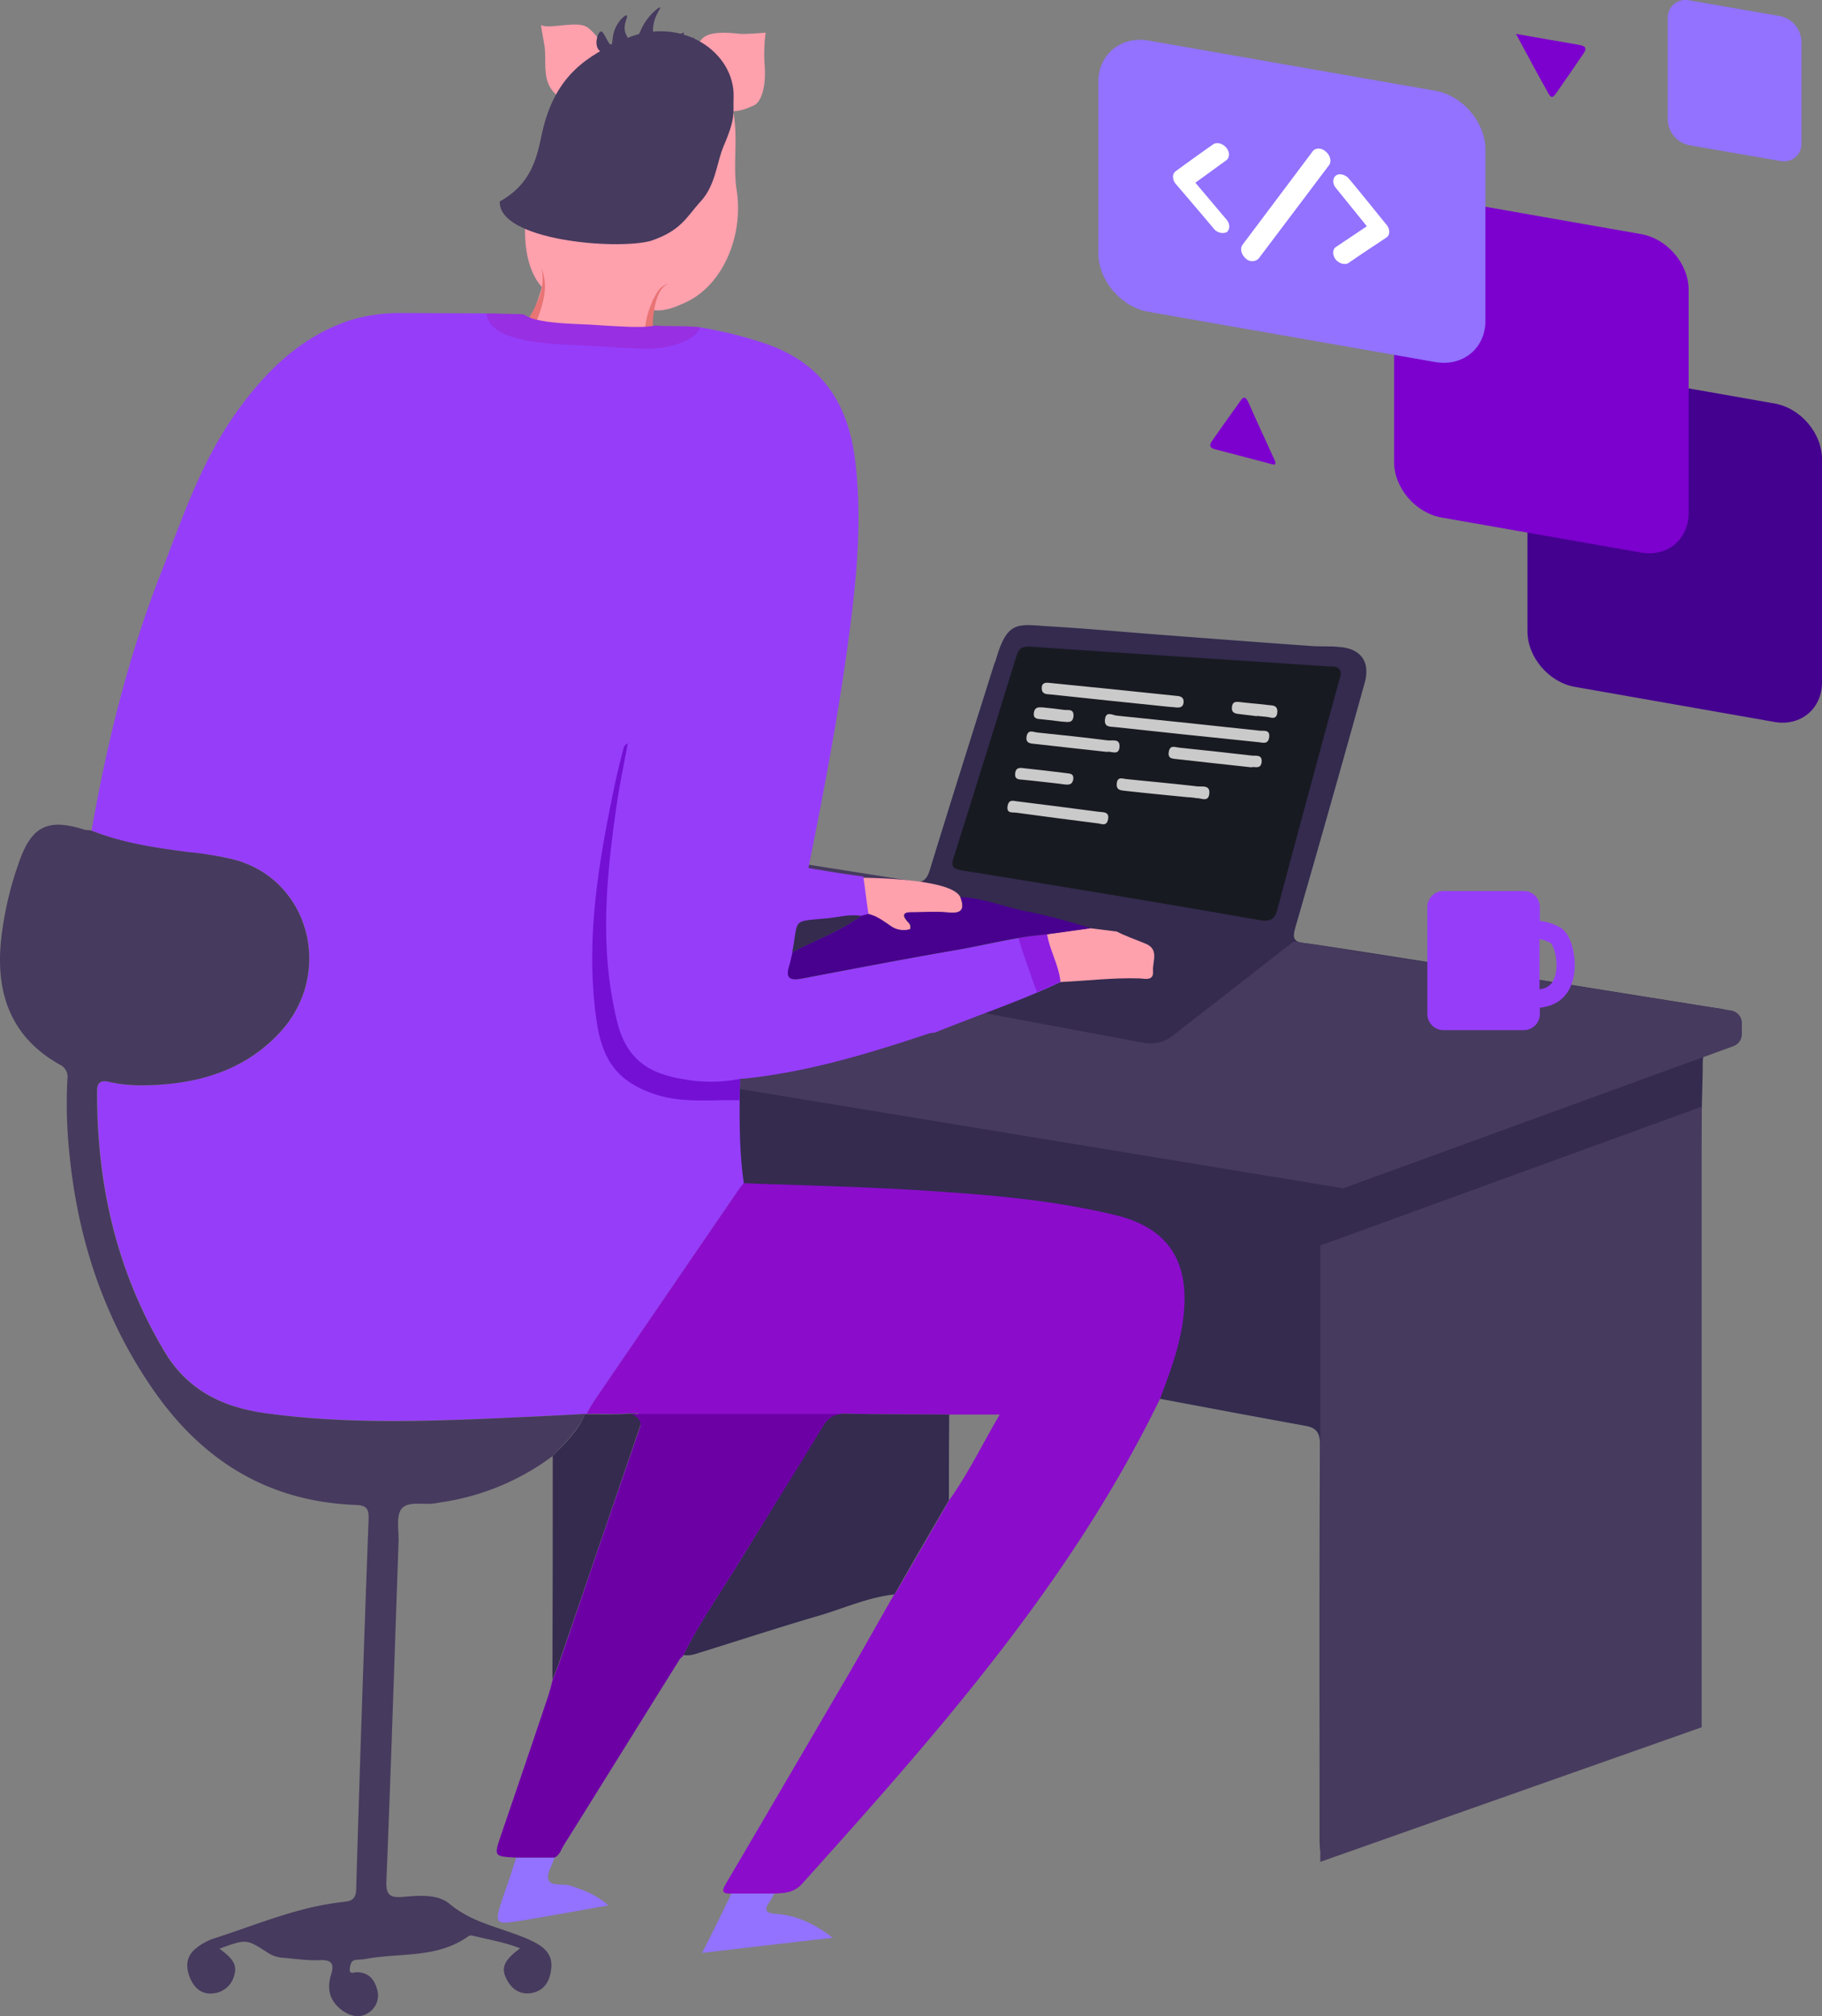 <svg xmlns="http://www.w3.org/2000/svg" width="602.476" height="666.625" viewBox="0 0 602.476 666.625">
  <rect x="0" y="0" width="602.476" height="666.625" fill="#808080" stroke="none"/>
  <g id="illustr2" transform="translate(0.076 0.011)">
    <path id="Path_164" data-name="Path 164" d="M245.8,439.7c-1.6-10.5-.8-69.6-2-80.2-.2-1.9.4-2.7,2.3-2.9,20.9-2.2,40.9-8.3,60.8-14.9a11.994,11.994,0,0,1,2-.3,4.183,4.183,0,0,0,1.2.8c15.9,4.1,31.7,8.3,47.6,12.1a15.926,15.926,0,0,0,13.7-2.7c10.4-7.6,21.1-14.9,31.7-22.3,7.5-5.3,15-10.5,23.6-16.6-20.3.1-38.9-2.2-57.5-4.7,3.1,1.6,6.4,2.7,9.5,4,4.7,1.9,2.2,6,2.5,9.2.2,3.2-2.7,2.4-4.4,2.3-8.8-.3-17.5.8-26.3,1.2-.5-5.5-3.5-10.3-4.4-15.7,4.8-.7,9.6-1.4,14.4-2a193.031,193.031,0,0,0-22.3-5.8c-6.9-1.4-13.5-4.2-20.7-4.5-.1-.1-.3-.1-.4-.2.1.1.3.1.4.2,1.3,3.6.8,5.5-3.7,5.1-4.1-.4-8.3-.1-12.4-.1-2.2,0-3.4.5-1.5,2.8.6.7,1.6,1.3,1,2.8a7.441,7.441,0,0,1-6.4-1c-2.3-1.6-4.5-3.4-7.4-4-.6-4.2-1.1-8.4-1.7-12.5,5.2.6,10.5,1,15.7,1.8,3.3.5,5.1-.2,6.2-3.7,7-22.8,14.2-45.6,21.4-68.4.1-.3.3-.6.4-.9,3.9-13.9,7.4-12.1,18-11.5,11.9.7,23.8,1.8,35.6,2.7,17,1.3,34,2.6,51,3.8,3,.2,6,0,9,.3,7.2.5,10.4,4.9,8.5,11.8q-11.25,40.5-22.9,80.8c-1.1,3.9-.7,5,3.6,5.4,8.3.9,132.6,21,134.9,21.3,6.9.8,9,3,7.2,9.6-.5,2-2.2,2.2-3.7,2.8-8.6,3.7-7.1.9-7.4,10.9-1.9,69.8-.4,139.7-.8,209.5,0,3.5-.9,5.2-4.4,6.4-38.4,13-76.6,26.2-114.9,39.3-6.5,2.2-6.5,2.2-6.5-4.8,0-43.1-.1-86.2.1-129.3,0-4-1.3-5.6-5-6.2-16-2.9-31.9-5.9-47.9-8.9C330.7,453.3,264.3,440.4,245.8,439.7ZM438.3,237.6" fill="#342b4f"/>
    <path id="Path_165" data-name="Path 165" d="M246.5,282.6l325.8,51.5a4.206,4.206,0,0,1,3.6,4.2v3.6a4.209,4.209,0,0,1-2.8,4l-129,47L128,340.9Z" fill="#463a5e"/>
    <path id="Path_166" data-name="Path 166" d="M436.5,411.8l126.1-45.9V571.1L436.5,615.6V411.8Z" fill="#463a5e"/>
    <path id="Path_167" data-name="Path 167" d="M428.444,310.709,305.4,291.6l-40.7,24.6a4.182,4.182,0,0,0,1.4,7.7l112.1,20.9a11.807,11.807,0,0,0,9.4-2.3Z" fill="#342b4f"/>
    <g id="Group_55" data-name="Group 55">
      <path id="Path_168" data-name="Path 168" d="M346,308.9c4.8-.7,9.6-1.4,14.4-2l8.8,1.1c3.1,1.6,6.4,2.7,9.5,4,4.7,1.9,2.2,6,2.5,9.2.2,3.2-2.7,2.4-4.4,2.3-8.8-.3-17.5.8-26.3,1.2l-4.2-7Z" fill="#ffa0ad"/>
      <path id="Path_169" data-name="Path 169" d="M287.1,302.2a50.44,50.44,0,0,1,7.4,4,6.271,6.271,0,0,0,2.2,1.1,8.136,8.136,0,0,0,4.1,0c.5-1.5-.4-2.1-1-2.8-1.9-2.3-.7-2.8,1.5-2.8,4.1,0,8.3-.3,12.4.1,2.1.2,3.4-.1,4-.9,1-1.3,0-3.5-.2-4.2-2.4-5.7-25.4-6.4-33.2-6.5C283.3,298.8,287.1,302.2,287.1,302.2Z" fill="#ffa0ad"/>
    </g>
    <g id="Group_58" data-name="Group 58">
      <g id="Group_56" data-name="Group 56">
        <path id="Path_170" data-name="Path 170" d="M173.6,108.8C184,90.2,184.4,57,188.9,42.5c3.8-12.3,9.6-21.1,18.7-21.6s18-1.4,21.1,6.1,1.2,17-1.6,28c-2.7,10.3-3.5,15.8-9.7,34.2-3.5,10.2-2.6,21.7-2.6,21.7l-38.9-1.5Z" fill="#ffa0ad"/>
        <path id="Path_171" data-name="Path 171" d="M228.3,22.7c.2-2.2,1.1-7.2,3.9-10s10.3-1.7,12.6-1.5c2.3.1,8.3-.4,8.3-.4a52.931,52.931,0,0,0-.3,11.3c.4,6-.9,11.4-3.5,12.7-5.4,2.5-9.4,3-13.2-.6S228.3,22.7,228.3,22.7Z" fill="#ffa0ad"/>
        <path id="Path_172" data-name="Path 172" d="M178.8,8.3c3.2,1.5,12.3-1.8,15.6.9s4.8,5.2,5,8.9,0,4.9-2.2,7.4-5.6,6.6-5.9,7.4-5.6,1.7-9.2-3.6c-2.7-4-1.5-9.5-2.1-14C179.6,13.3,178.8,8.3,178.8,8.3Z" fill="#ffa0ad"/>
        <path id="Path_173" data-name="Path 173" d="M183.3,45.7c8.3-11.7,5.6-25.1,25.9-29.3,6.4-1.3,15.8-1.6,26.3,7.9,11.5,10.5,6,26.1,8,38.5,2.4,15-4.5,32.1-17.8,37.6-1.7.7-6.2,3.1-11.2,1.9-4.3-1-8.9-5.7-14-7.6-11.4-4.3-16.7,4.9-20.9.7C170.4,86.3,171.7,62,183.3,45.7Z" fill="#ffa0ad"/>
      </g>
      <g id="Group_57" data-name="Group 57">
        <path id="Path_174" data-name="Path 174" d="M221,93.7a6.638,6.638,0,0,0-3.2,3.4,18.061,18.061,0,0,0-1.4,4.5,37.757,37.757,0,0,0-.6,4.7,19.218,19.218,0,0,0,0,2.4,3.749,3.749,0,0,0,.1,1.1.749.749,0,0,0,.1.5v0l-.1-.2-.3-.3a1.9,1.9,0,0,0-.9-.3l.1,3a2.934,2.934,0,0,1-1-.3c-.1-.1-.3-.2-.4-.4a1.969,1.969,0,0,1-.3-.8v-1.2c0-.5.1-.9.1-1.3.1-.9.3-1.7.4-2.5a26.431,26.431,0,0,1,1.4-4.8,23.47,23.47,0,0,1,2.2-4.5A6.724,6.724,0,0,1,221,93.7Z" fill="#e87474"/>
        <path id="Path_175" data-name="Path 175" d="M173.3,107.5a45.076,45.076,0,0,0,4.8-8.9,16.766,16.766,0,0,0,.9-9.9,17.186,17.186,0,0,1,1.1,5.1,19.07,19.07,0,0,1-.5,5.3A41.8,41.8,0,0,1,176,109Z" fill="#e87474"/>
      </g>
    </g>
    <path id="body" d="M202.7,110.6c25.5,1,24.3-3.1,28.6-2.4a136.5,136.5,0,0,1,21.4,5.3c18.2,6.1,27.3,19,29.8,37.4,2.6,19,.9,37.8-1.5,56.7-3.3,25.7-8.1,51.2-13.2,76.6-.5,2.6-.6,2.8-.5,2.8,2.7.5,13.1,2.2,18.1,2.8.6,4.2,1.1,8.4,1.7,12.5l-2.4.6c-3.7-.6-7.2.4-10.8.8-12.3,1.2-9.7-.2-11.8,11.2-.4,1.6-.7,3.2-1.2,4.8-1.2,4,.6,4.5,4,3.9,17.3-3.3,34.5-6.6,51.9-9.6,9.8-1.7,19.4-4.3,29.4-5,.9,5.4,3.9,10.2,4.4,15.7-13.5,6.4-27.7,11.1-41.5,16.7a13.807,13.807,0,0,0-2,.3c-19.8,6.6-39.8,12.7-60.8,14.9-2,.2-1.7-.3-1.7,1.4-.2,10.2-.3,22.7,1.3,33.3-.9,1.2-1.9,2.3-2.7,3.5-15.7,22.9-31.3,45.7-46.9,68.6-.9,1.3-1.6,2.8-2.5,4.2l-.3-.1c-7.3.4-14.6.7-21.9,1.1-27.9,1.2-55.8,2.4-83.6-1.3-13.9-1.9-25.7-7.3-33.6-20.4C38.5,420.3,32,391.4,32.1,360.8c0-3.1,1.4-3.8,4-3.1,6.1,1.5,12.3,1.4,18.4.8,14.7-1.3,27.9-6.1,38.1-17.2,18-19.6,9.6-50.6-15.3-57.1-4.9-1.3-10.1-1.8-15.2-2.5-10.9-1.4-21.7-2.9-31.9-7.1,5.1-29,12.1-57.5,22.9-85,7-17.9,13.1-36.3,24.3-52.3,9.6-13.7,21-25.3,37.3-31.1a56.281,56.281,0,0,1,18.6-2.7c8.8,0,17.6.1,26.4.1,1.9.1,3.8.1,5.7.2C168.3,104,172.5,109.4,202.7,110.6Z" fill="#963dfa"/>
    <path id="Path_177" data-name="Path 177" d="M245.8,391.2c18.6.7,37.1,1.1,55.7,2.2,22.6,1.4,45.2,3,67.4,8.4,19.4,4.7,24.7,17.8,22.1,35.5-1.3,8.8-4.4,17-7.5,25.2C354,523.3,309.8,573.2,265.2,622.8c-2.8,3.1-5.9,3.1-9.3,3.3H241.8c-3.8.2-2.9-1.5-1.6-3.7,13.5-22.9,26.9-45.9,40.3-68.8,5.1-8.7,10-17.6,15.1-26.4l-.1.1a5.008,5.008,0,0,1,.7-.8c5.9-10.2,11.8-20.3,17.6-30.5,6.3-8.8,11-18.6,16.7-28.3H313.8c-11.5-.1-22.9,0-34.4-.3-3.7-.1-5.6,1.3-7.5,4.3-8.7,14.3-17.6,28.5-26.3,42.8-6.6,10.9-14,21.3-19.7,32.7l-.2.3a5.716,5.716,0,0,0-.8.7c-12.9,20.6-25.7,41.3-38.6,61.9-.9,1.4-1.3,3.1-2.9,3.9H170.7c-7.3-.4-7.3-.4-5-7.4q7.8-22.8,15.5-45.7c.6-1.9,1-3.8,1.6-5.7.8-2.2,1.7-4.3,2.5-6.5,8.7-25.6,17.4-51.2,26.3-76.7,1.2-3.6,1-5.1-3.3-4.7-4.8.4-9.6.1-14.4.2a47.718,47.718,0,0,1,2.5-4.3c15.6-22.9,31.3-45.8,46.9-68.6C243.9,393.6,244.9,392.4,245.8,391.2Z" fill="#8b0dcb"/>
    <path id="Path_178" data-name="Path 178" d="M30.1,274.6c10.3,4.1,21.1,5.7,31.9,7.1a109.51,109.51,0,0,1,15.2,2.5c25,6.5,33.3,37.6,15.3,57.1-10.2,11.1-23.5,16-38.1,17.2-6.1.5-12.3.6-18.4-.8-2.6-.6-4,0-4,3.1-.1,30.7,6.4,59.5,22.3,86.1C62.1,460,74,465.4,87.9,467.3c27.8,3.8,55.7,2.6,83.6,1.3,7.3-.3,14.6-.7,21.9-1.1-2.3,5.6-6.8,9.5-10.7,13.9a81.09,81.09,0,0,1-36.8,15.3c-.8.1-1.6.3-2.5.4-3.7.5-8.8-.9-10.8,1.9-1.8,2.6-.7,7.4-.9,11.2-1.3,37.2-2.5,74.5-4,111.7-.2,4.6,1.1,5.6,5.4,5.3,5.3-.5,11.6-1,15.5,2.3,8.2,6.9,18.6,8,27.7,12.5,3.8,1.9,6.4,4.4,5.9,8.8-.4,4.1-2.2,7.5-6.7,8.2-3.9.6-6.7-1.6-8.3-5.1s-.4-5.9,4.7-9.7c-5.2-2.1-10.6-2.9-15.7-4.2a1.7,1.7,0,0,0-1.4.2c-10.3,7.4-22.6,5.4-34,7.5-1,.2-2,.2-3,.3-1.8.1-2,1.5-2.2,2.8-.3,2.2,1.4,1.3,2.3,1.3,3.8,0,5.8,2.3,6.7,5.6a6.759,6.759,0,0,1-3,7.9c-2.8,1.8-5.8,1-8.4-.8-4.2-3-5.3-7-3.8-11.9,1.1-3.5.3-5-3.8-4.8s-8.3-.5-12.4-.8a10.591,10.591,0,0,1-5.1-1.9c-6.7-4.3-6.8-4.3-15.6-1.1,2.9,2.3,6.2,4.5,4.9,8.7a7.875,7.875,0,0,1-7.1,6.1c-3.6.4-6-1.7-7.4-4.8-1.6-3.6-1.6-7.3,1.7-10a18.682,18.682,0,0,1,6.5-3.5c13.9-4.5,27.4-10.3,42-11.9,2.5-.3,4.5-.5,4.6-4.2q1.8-61.05,4.1-122.2c.1-3.2-.3-4.8-4.1-4.9-29.3-1.1-51.2-14.8-67.6-38.8C33.9,435.1,25.5,409,22.8,380.7a159.044,159.044,0,0,1-.6-23.9,4.431,4.431,0,0,0-2.5-4.8C3.8,343.1-1.4,328.9.2,311.6a111.784,111.784,0,0,1,5.9-26.2c4.2-12.3,9.6-15,22-11A13.556,13.556,0,0,1,30.1,274.6Z" fill="#463a5e"/>
    <path id="Path_179" data-name="Path 179" d="M313.7,496c-5.9,10.2-11.8,20.3-17.6,30.5a5.008,5.008,0,0,1-.7.8l.1-.1c-8.8,1-16.8,4.7-25.1,7.1-13,3.8-25.8,8-38.7,12-1.9.6-3.7,1.3-5.8.9,5.7-11.4,13.1-21.8,19.7-32.7,8.7-14.3,17.6-28.5,26.3-42.8,1.8-3,3.8-4.4,7.5-4.3,11.4.3,22.9.2,34.4.3C313.7,477.2,313.7,486.6,313.7,496Z" fill="#342b4f"/>
    <path id="Path_180" data-name="Path 180" d="M182.7,481.4c4-4.3,8.5-8.2,10.7-13.9l.3.1c4.8,0,9.7.2,14.4-.2,4.3-.3,4.5,1.1,3.3,4.7-8.8,25.5-17.5,51.2-26.3,76.7-.7,2.2-1.6,4.3-2.5,6.5C182.7,530.8,182.7,506.1,182.7,481.4Z" fill="#342b4f"/>
    <path id="Path_181" data-name="Path 181" d="M241.8,626.1h14.1a21.479,21.479,0,0,1-1.4,2.6c-2.2,2.9-1.2,3.9,2.1,4.1,6.6.5,12.4,3.1,18.7,7.9-14.9,1.7-28.7,3.3-43.2,5C235.6,638.8,238.7,632.5,241.8,626.1Z" fill="#9272ff"/>
    <path id="Path_182" data-name="Path 182" d="M170.6,614.2h12.7c-.8,2.5-2.8,5.6-2,7.4.9,2.2,4.8,1.1,7.3,1.9,4.2,1.4,8.4,2.9,12.5,6.5-9.8,1.7-18.9,3.4-27.9,4.9-10,1.6-10,1.6-6.8-8.1C167.9,622.7,169.3,618.4,170.6,614.2Z" fill="#9272ff"/>
    <path id="Path_183" data-name="Path 183" d="M501.2,11.2c7.6,1.3,14.2,2.5,20.7,3.6,1.9.3,3,.9,1.7,2.8-3,4.4-6,8.8-9.1,13.2-.6.9-1.5,2.1-2.5.2C508.5,24.8,505.1,18.4,501.2,11.2Z" fill="#7c00ce"/>
    <path id="Path_184" data-name="Path 184" d="M421,153.6c-7.3-1.9-13.2-3.5-19.1-5-2.2-.5-2.1-1.6-1.2-2.8,3.1-4.5,6.3-8.9,9.5-13.4,1.1-1.6,1.8-1,2.6.8,2.6,5.8,5.2,11.6,7.9,17.4C421.4,152.1,422.3,153.7,421,153.6Z" fill="#7c00ce"/>
    <path id="Path_185" data-name="Path 185" d="M224.8,548.4a5.716,5.716,0,0,0,.8-.7C225.4,547.9,225.1,548.1,224.8,548.4Z" fill="#aedbcb"/>
    <path id="Path_186" data-name="Path 186" d="M287.1,302.2c2.8.6,5.1,2.4,7.4,4a7.393,7.393,0,0,0,6.4,1c.5-1.5-.4-2.1-1-2.8-1.9-2.3-.7-2.8,1.5-2.8,4.1,0,8.3-.3,12.4.1,4.5.4,5.1-1.5,3.7-5.1h0c7.2.3,13.8,3,20.7,4.5a193.029,193.029,0,0,1,22.3,5.8c-4.8.7-9.6,1.4-14.4,2-10,.6-19.6,3.3-29.4,5-17.3,3-34.6,6.3-51.9,9.6-3.4.6-5.2.1-4-3.9.5-1.6.8-3.2,1.2-4.8,7.6-4,15.7-6.8,22.7-12Q285.75,302.5,287.1,302.2Z" fill="#48008f"/>
    <path id="Path_187" data-name="Path 187" d="M284.6,302.8c-7,5.1-15.1,8-22.7,12,2.2-11.4-.5-10,11.8-11.2C277.4,303.2,280.9,302.2,284.6,302.8Z" fill="#342b4f"/>
    <g id="Group_59" data-name="Group 59">
      <path id="Path_188" data-name="Path 188" d="M443.3,223c-1.2,4.3-2.4,8.7-3.6,13.1-5.8,21.5-11.6,42.8-17.2,63.9-.9,3.4-1.8,5-6.2,4.2-32.5-5.7-65.3-11.1-98.2-16.4-3.2-.5-3.8-1.4-2.8-4.4,6.9-21.8,13.8-44,20.7-66.4.7-2.4,1.7-3.4,4.7-3.2,32.7,2.3,65.4,4.3,98,6.5C440.5,220.5,443.2,219.7,443.3,223Z" fill="#181a21"/>
    </g>
    <path id="Path_189" data-name="Path 189" d="M317.4,296.6c-.1-.1-.3-.1-.4-.2.2.1.3.2.4.2Z" fill="#fafafa"/>
    <path id="Path_190" data-name="Path 190" d="M295.5,527.3a5.008,5.008,0,0,1,.7-.8A5.008,5.008,0,0,0,295.5,527.3Z" fill="#fafafa"/>
    <path id="Path_191" data-name="Path 191" d="M413.4,89.5c-1.5-.2-2.5-1.1-2.2-2.7a8.714,8.714,0,0,1,1.4-3.1c7.2-12.3,14.4-24.6,21.7-36.8,1-1.7,1.8-4.7,4.6-3s.6,3.8-.4,5.5c-7.2,12.3-14.4,24.6-21.6,36.8C416.1,87.7,415.4,89.4,413.4,89.5Z" fill="#fafafa"/>
    <path id="Path_192" data-name="Path 192" d="M459.9,66.3c-5.3-3.1-9.9-5.9-14.6-8.7-1.8-1.1-4.5-2.1-2.9-4.8,1.4-2.4,3.5-.6,5.2.3,7.1,4.2,14.2,8.4,22.1,13.1-8.3,5-16,9.6-23.7,14.2-1.3.8-2.7.7-3.5-.6-1.1-1.9,0-3.1,1.6-4C449.1,72.9,454,69.9,459.9,66.3Z" fill="#fafafa"/>
    <path id="Path_193" data-name="Path 193" d="M376.9,63.7c8-4.8,15.3-9.2,22.5-13.5,1.6-.9,3.4-2.2,4.7.1,1.2,2.2-.6,3.3-2.2,4.2-4.8,2.9-9.7,5.8-15.2,9.1,5.3,3.1,10.1,5.9,14.8,8.8,1.6,1,4.2,1.8,2.9,4.4-1.5,2.9-3.7.9-5.5-.1C391.7,72.5,384.6,68.2,376.9,63.7Z" fill="#fafafa"/>
    <path id="Path_194" data-name="Path 194" d="M501.1,322.4c.6,5.7-1,9.2-4.9,10.5-1.8.6-2.9.4-2.8-1.8l.3-9.9C496.1,321.7,498.6,322,501.1,322.4Z" fill="#cacaca"/>
    <g id="Group_60" data-name="Group 60">
      <path id="Path_195" data-name="Path 195" d="M416.2,245.4c-15.8-1.6-31.7-3.3-47.5-5-1.5-.2-3.7.2-3.4-2.5.3-2.9,2.4-1.5,3.8-1.3,15.8,1.6,31.7,3.3,47.5,5,1.3.1,3.3-.4,3,2.1C419.3,246.1,417.7,245.6,416.2,245.4Z" fill="#cacaca"/>
      <path id="Path_196" data-name="Path 196" d="M386.5,233.7c-13.5-1.4-26.3-2.7-39.2-4.1-1.3-.1-2.8,0-2.9-1.9-.1-2,1.2-2.1,2.7-1.9,14,1.4,28,2.8,42.1,4.3,1.3.1,2.2.6,2.1,2.1-.1,1.6-1.2,1.8-2.4,1.7C387.9,233.8,386.9,233.7,386.5,233.7Z" fill="#cacaca"/>
      <path id="Path_197" data-name="Path 197" d="M335.9,264.9c9.5,1.2,18.4,2.3,27.3,3.5,1.5.2,3.7-.1,3.1,2.6-.5,2.4-2.3,1.3-3.6,1.2-8.9-1.1-17.8-2.3-26.7-3.5-1.3-.2-3.3.4-2.9-2.2C333.5,264.2,335.1,264.8,335.9,264.9Z" fill="#cacaca"/>
      <path id="Path_198" data-name="Path 198" d="M392.8,263.6c-6.1-.6-13.4-1.3-20.6-2.1-1.5-.2-3.2-.1-3-2.4.2-2.5,2-1.6,3.3-1.5,7.8.8,15.5,1.5,23.3,2.4,1.6.2,4.3-.6,4,2.4s-2.7,1.4-4.3,1.5A16.581,16.581,0,0,0,392.8,263.6Z" fill="#cacaca"/>
      <path id="Path_199" data-name="Path 199" d="M413.7,253.7c-8.4-.9-16.4-1.8-24.5-2.7-1.4-.2-3.2,0-2.8-2.4.4-2.5,2.2-1.5,3.5-1.4,7.9.8,15.9,1.7,23.8,2.6,1.5.2,3.7-.5,3.4,2.3C416.7,254.5,414.7,253.3,413.7,253.7Z" fill="#cacaca"/>
      <path id="Path_200" data-name="Path 200" d="M365.9,248.6c-7.9-.9-15.7-1.7-23.4-2.6-1.5-.2-3.6,0-3.1-2.6.5-2.4,2.3-1.3,3.6-1.2,7.7.8,15.5,1.6,23.2,2.6,1.5.2,4.2-.8,3.9,2.3C369.8,250,367.2,248.2,365.9,248.6Z" fill="#cacaca"/>
      <path id="Path_201" data-name="Path 201" d="M350,259.1c-3-.3-7.5-.9-11.9-1.3-1.4-.1-2.7-.1-2.5-2.1s1.6-1.9,2.9-1.7c4.6.5,9.2,1,13.8,1.6,1.2.2,2.8,0,2.5,2.1C354.4,259.9,352.9,259.5,350,259.1Z" fill="#cacaca"/>
      <path id="Path_202" data-name="Path 202" d="M415.5,236.8c-2.1-.3-4.3-.5-6.4-.8-1.4-.2-2-.9-1.8-2.3.2-1.7,1.2-1.7,2.5-1.6,3.1.4,6.3.6,9.4,1,1.3.2,3.2-.1,3.1,2.3-.2,2.9-2.2,1.7-3.7,1.6l-3-.3A.1.1,0,0,0,415.5,236.8Z" fill="#cacaca"/>
      <path id="Path_203" data-name="Path 203" d="M351.1,238.6c-2.3-.3-4.6-.6-6.9-.8-1.4-.1-2.7-.2-2.4-2.2.3-1.9,1.6-1.8,3-1.7,2.3.2,4.6.5,6.9.8,1.3.2,3.3-.5,3.2,2C354.7,239.4,352.7,238.6,351.1,238.6Z" fill="#cacaca"/>
    </g>
    <path id="Path_204" data-name="Path 204" d="M271.9,471.8c1.8-3,3.8-4.4,7.5-4.3h-71s4.3,1.2,3.1,4.7c-8.8,25.5-17.5,51.2-26.3,76.7-.7,2.2-1.6,4.3-2.5,6.5a53.241,53.241,0,0,1-1.6,5.7q-7.65,22.8-15.5,45.7c-2.4,7-2.4,7,5,7.4h12.7c1.6-.8,2.1-2.5,2.9-3.9,12.9-20.6,25.7-41.3,38.6-61.9a5.716,5.716,0,0,0,.8-.7l.2-.3c5.7-11.4,13.1-21.8,19.7-32.8C254.3,500.3,263.3,486.1,271.9,471.8Z" fill="#6d00a5"/>
    <path id="Path_205" data-name="Path 205" d="M338.9,317c1.3,3.7,2.5,7.3,3.9,11,2.6-1.1,5.1-2.2,7.7-3.4-.5-5.5-3.5-10.3-4.4-15.7-3.2.2-6.3.6-9.4,1.1C337.3,312.4,338.1,314.7,338.9,317Z" fill="#8100c6" opacity="0.5"/>
    <path id="Path_206" data-name="Path 206" d="M516.2,306.9a16.635,16.635,0,0,0-7.1-2.4v-4.6a5.335,5.335,0,0,0-5.3-5.3H477.2a5.335,5.335,0,0,0-5.3,5.3v35.4a5.335,5.335,0,0,0,5.3,5.3h26.6a5.335,5.335,0,0,0,5.3-5.3v-2.1a16.2,16.2,0,0,0,3.8-.9c4.3-1.6,7-5.5,7.6-10.9C521.1,316.3,519.6,309.2,516.2,306.9Zm-1.8,14.6c-.5,2.8-1.7,4.5-3.7,5.2a8.468,8.468,0,0,1-1.7.4V310.5a11.451,11.451,0,0,1,3.7,1.3C513.6,312.6,515.2,317.1,514.4,321.5Z" fill="#963dfa"/>
    <g id="Group_62" data-name="Group 62">
      <g id="Group_61" data-name="Group 61">
        <path id="Path_208" data-name="Path 208" d="M586.7,238.7l-66-11.6c-8.6-1.5-15.7-9.8-15.7-18.4v-74c0-8.6,7.1-14.4,15.7-12.9l66,11.6c8.6,1.5,15.7,9.8,15.7,18.4v74C602.3,234.4,595.3,240.2,586.7,238.7Z" fill="#44008f"/>
        <path id="Path_209" data-name="Path 209" d="M542.6,182.7l-66-11.6c-8.6-1.5-15.7-9.8-15.7-18.4v-74c0-8.6,7.1-14.4,15.7-12.9l66,11.6c8.6,1.5,15.7,9.8,15.7,18.4v74C558.2,178.4,551.2,184.2,542.6,182.7Z" fill="#7c00ce"/>
        <path id="Path_210" data-name="Path 210" d="M474.5,119.7l-94.8-16.6c-9.1-1.6-16.6-10.4-16.6-19.5V27.1c0-9.1,7.5-15.3,16.6-13.7L474.5,30c9.1,1.6,16.6,10.4,16.6,19.5v56.6C491.1,115.2,483.6,121.3,474.5,119.7Z" fill="#9272ff"/>
      </g>
    </g>
    <g id="Group_63" data-name="Group 63">
      <path id="Path_211" data-name="Path 211" d="M401.2,75.5c-4.6-5.5-12.4-14.6-12.5-14.7a3.777,3.777,0,0,1-.9-2.4,2.138,2.138,0,0,1,.9-1.8c.1-.1,7.8-5.7,12.4-8.9,1.2-.8,3.1-.3,4.3,1.1s1.2,3.3,0,4.2l-10.2,7.4,10.3,12.2c1.2,1.4,1.2,3.3,0,4.2A3.769,3.769,0,0,1,401.2,75.5Z" fill="#fff"/>
      <path id="Path_212" data-name="Path 212" d="M410.8,80.9,434,50c.9-1.2,2.9-1.2,4.3.1,1.5,1.2,2,3.3,1.1,4.5L416.1,85.5a3.021,3.021,0,0,1-4.3-.1C410.3,84.1,409.9,82.1,410.8,80.9Z" fill="#fff"/>
      <path id="Path_213" data-name="Path 213" d="M441.6,81.7l10.3-6.9L441.7,62.2c-1.2-1.4-1.2-3.3,0-4.2,1.2-.8,3.1-.3,4.3,1.1,4.6,5.5,12.2,15,12.4,15.2a3.729,3.729,0,0,1,.9,2.3,2.2,2.2,0,0,1-.9,1.9c-.1.1-7.9,5.2-12.5,8.4-1.2.8-3.1.3-4.3-1.1C440.5,84.4,440.5,82.5,441.6,81.7Z" fill="#fff"/>
    </g>
    <g id="Group_64" data-name="Group 64">
      <path id="Path_214" data-name="Path 214" d="M588.5,53.2l-30-5.2a8.851,8.851,0,0,1-7.1-8.4V6A5.841,5.841,0,0,1,558.5.1l30,5.2a8.851,8.851,0,0,1,7.1,8.4V47.3C595.7,51.3,592.5,53.9,588.5,53.2Z" fill="#9272ff"/>
    </g>
    <path id="Path_207" data-name="Path 207" d="M244.6,358.7c-.1,1.7-.1,3.4-.2,5.1-9.4-.3-18.9,1.1-28.2-2.1-12.2-4.2-17.1-11.2-19-24.1-3.8-26.2.5-51.7,5.8-77.2.9-4.4,2-8.7,3.1-13a2.159,2.159,0,0,1,1.4-1.6c-1.2,6.6-2.6,13.2-3.6,19.9-3.5,24.1-5.9,48.2.2,72.5,3.1,12.2,10.6,16.8,21.7,18.6a50.075,50.075,0,0,0,18.9-.1A12.749,12.749,0,0,0,244.6,358.7Z" fill="#6800c6" opacity="0.74"/>
    <path id="Path_215" data-name="Path 215" d="M216.7,107.6a9.466,9.466,0,0,1-1.9.3c-3.6.4-8.6.1-13.9-.2-2.1-.1-4.3-.3-6.5-.4-.7,0-1.4-.1-2.2-.1-4.4-.2-9.9-.4-14.3-1.4a13.473,13.473,0,0,1-4.9-1.9c-2.1-.1-10.1-.2-12.2-.3.9,9.5,20.3,10.1,31.3,10.6.8,0,1.5.1,2.2.1,2.2.1,4.4.2,6.5.4,3.6.2,9.9.6,12.9.6,6.9,0,16-2.3,17.7-7C228.8,107.6,219.2,108,216.7,107.6Z" fill="#982fe2"/>
    <path id="Path_216" data-name="Path 216" d="M202.7,58.9" fill="#5b4256"/>
    <g id="Group_65" data-name="Group 65">
      <path id="Path_217" data-name="Path 217" d="M198.6,10.4c1.1-.2,2.4,4.5,3.4,4.3.7-.1.1-2.5,1.4-5.4,1.2-2.7,3.3-4.5,3.8-4.2.6.3-1.5,3-.4,6,.4,1,1.4,2.7,2.5,2.7,1.8-.1,1.8-4.7,6.1-9.2,1-1,2.5-2.4,2.8-2.1.2.2-.8,1.4-1.5,3.2-1.4,3.4-.9,7.4.1,7.6.8.2,1.9-1.9,2.4-1.6.5.2-.5,2.1,0,2.6,1,.8,6.4-4,6.9-3.5.2.2-1,1.4-.6,2,.4.7,3.3-.9,4-.1.4.5-.4,1.2-.4,2.8,0,2,1.1,3,.8,3.6-.6,1.1-5.3-.6-7.5-1.2-13.3-3.5-22.1,2.4-24.7-1.7C196.4,14.1,197.7,10.6,198.6,10.4Z" fill="#463a5e"/>
      <path id="Path_218" data-name="Path 218" d="M239.2,48.3c4.1-9.5,3.1-10.8,3.3-16C243.1,17.2,225.1,5,207,12.7c-13.6,5.8-22.7,12.5-27.1,28.3-2.1,7.4-2.176,18.656-14.71,25.6-.533,12.789,38.091,16.145,49.867,13.056C225.257,76.256,227,71.6,231.6,66.6,236.6,61.2,236.9,53.7,239.2,48.3Z" fill="#463a5e"/>
    </g>
  </g>
</svg>
